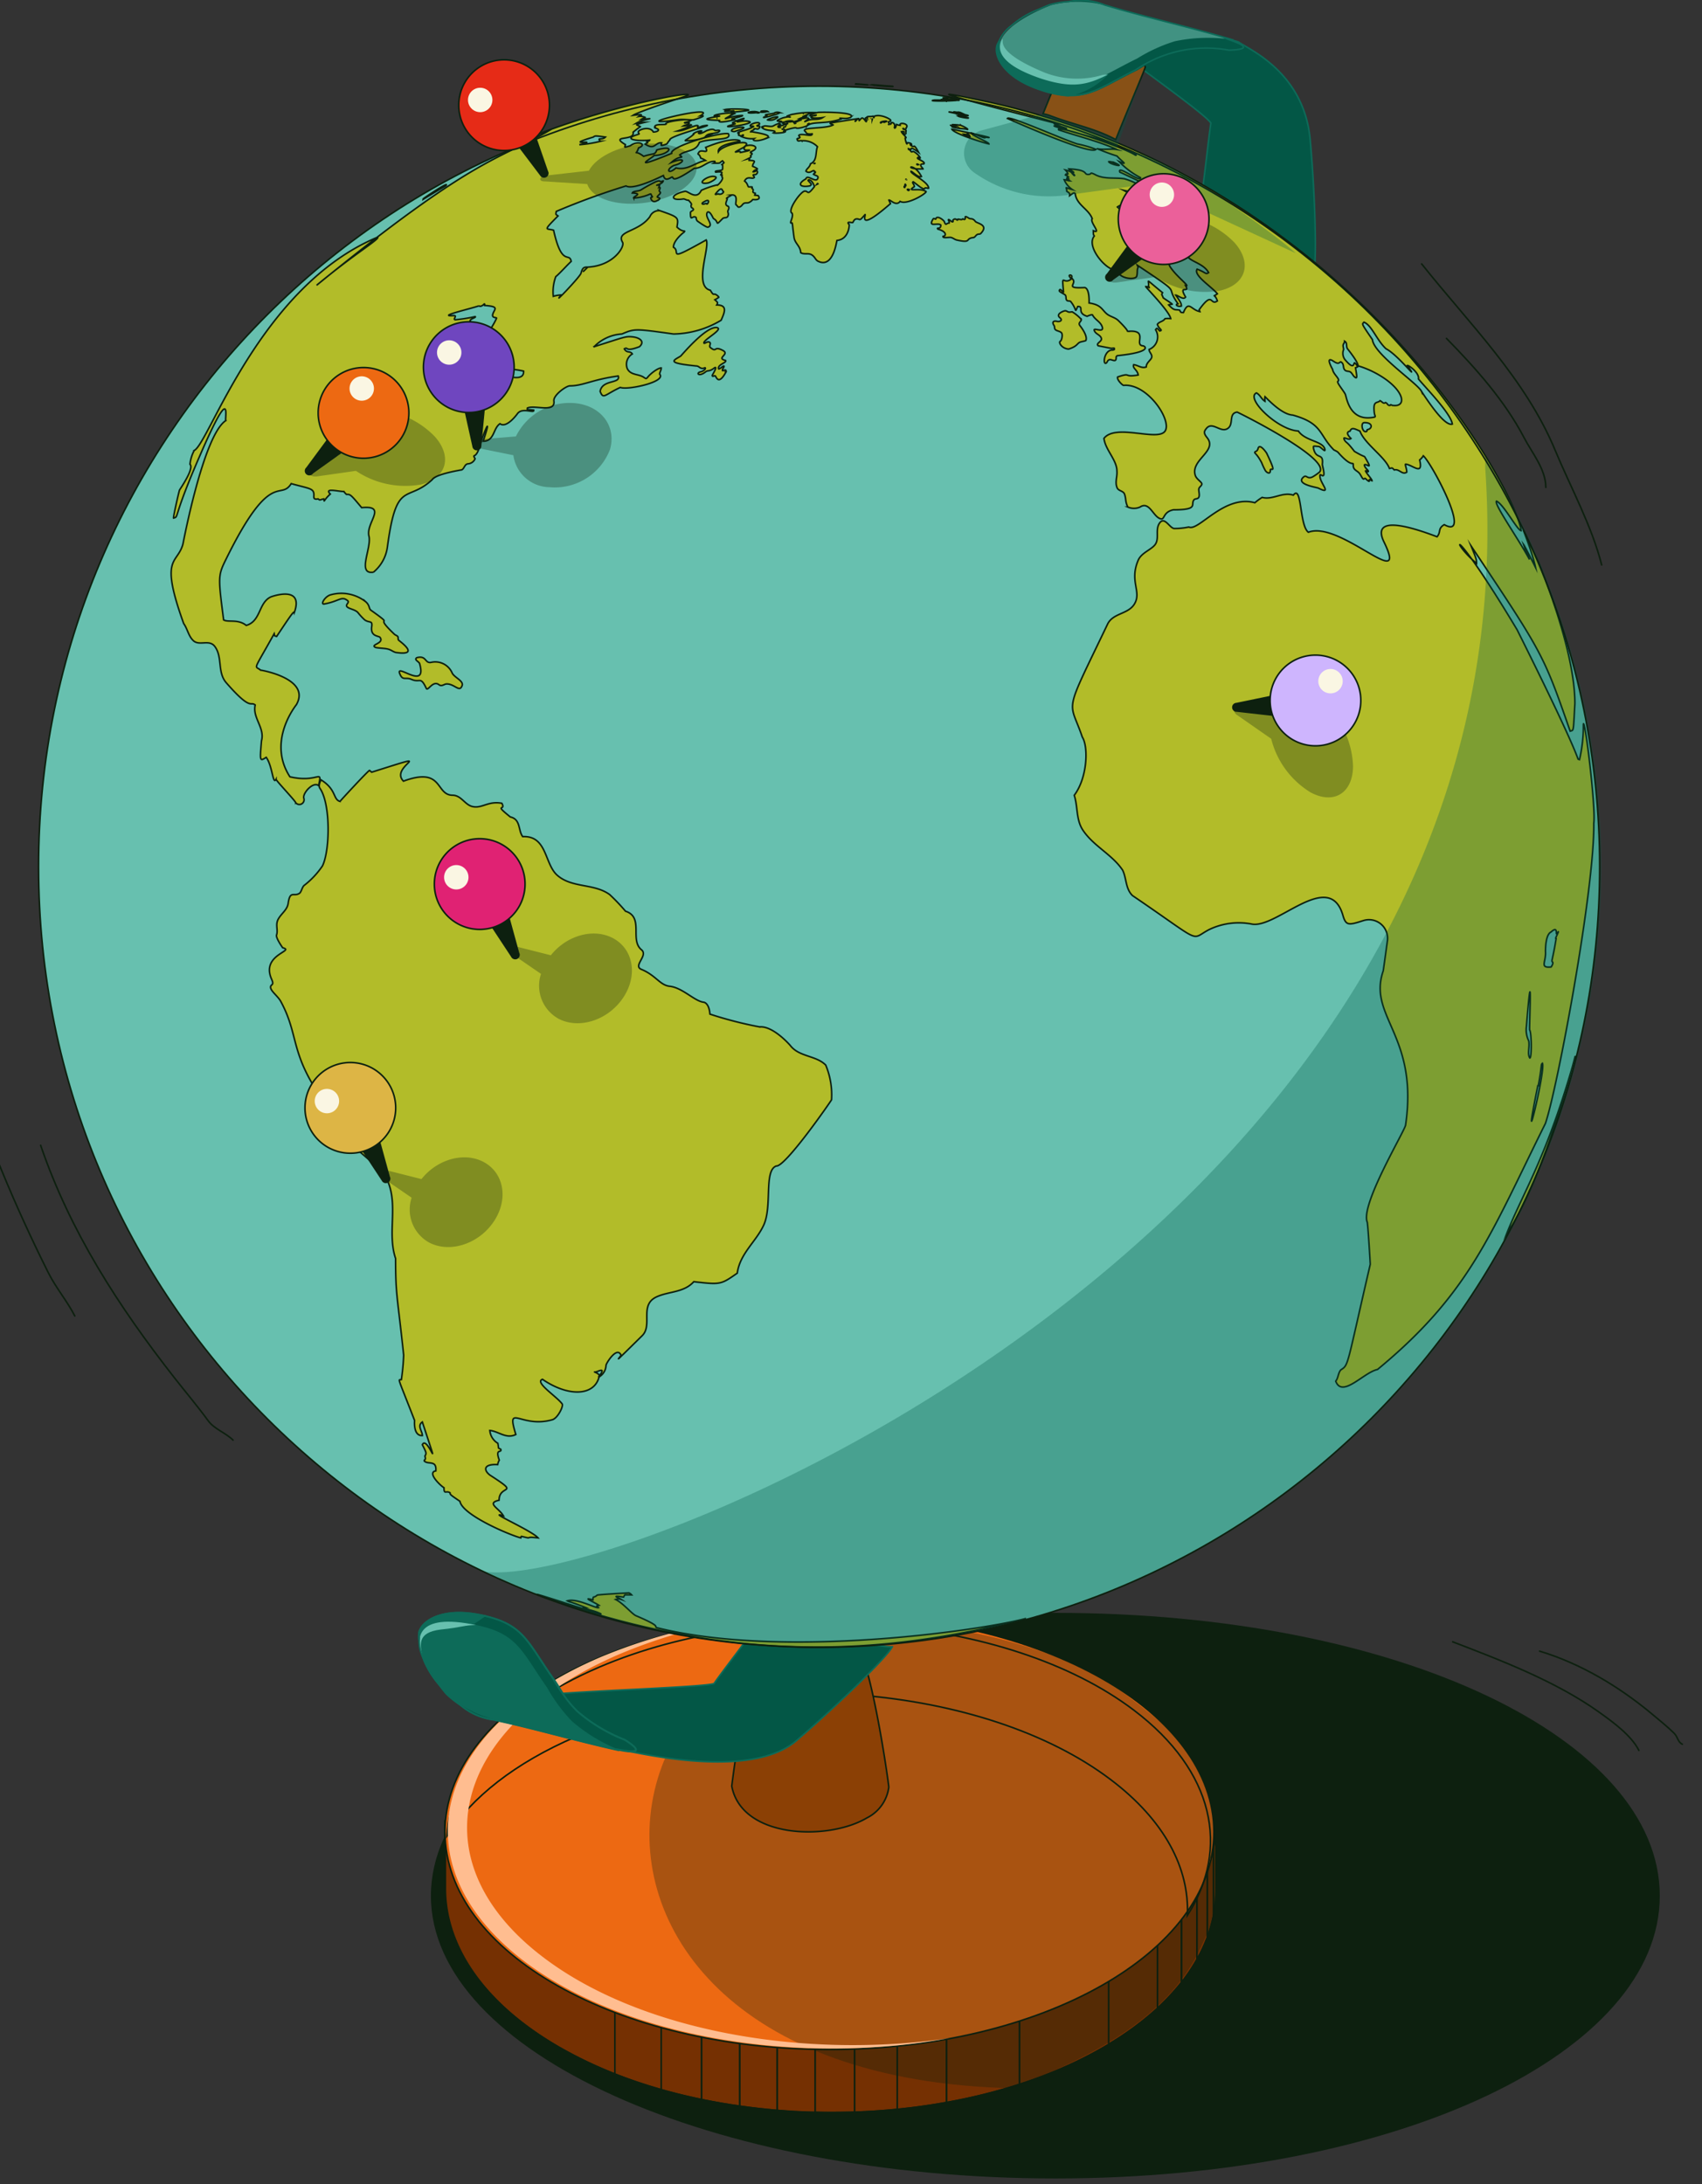 <svg width="173" height="222" viewBox="0 0 173 222" fill="none" xmlns="http://www.w3.org/2000/svg" class="Q57A-illustration" role="presentation" style="width: inherit; height: inherit; line-height: inherit; color: inherit;"><rect x="0" y="0" width="173" height="222" fill="#333333" stroke="none"/> <g clip-path="url(#globe-a)"> <path d="M168.71 192.7c0 15.87-26.37 28.73-61.43 28.73S43.8 208.57 43.8 192.7c0-15.87 28.42-28.76 63.48-28.76 35.06 0 61.43 12.89 61.43 28.76Z" fill="#0D200F"></path> <path d="M123.6 185.28v6.87c0 5.77-3.81 11.53-11.39 15.94-15.25 8.86-40.06 8.86-55.41 0-7.73-4.46-11.59-10.32-11.58-16.17v-6.86c0 5.84 3.85 11.7 11.58 16.16 15.35 8.87 40.15 8.87 55.41 0 7.58-4.4 11.38-10.17 11.39-15.94Z" fill="#753002"></path> <path d="M123.6 185.28v7.21-7.21Z" fill="#753002" stroke="#0D200F" stroke-width=".16" stroke-linecap="round" stroke-linejoin="round"></path> <path d="M123.6 185.62v6.87a14.308 14.308 0 0 1-.26 2.25v-6.87c.146-.742.233-1.495.26-2.25" fill="#753002"></path> <path d="M123.6 185.62v6.87a14.308 14.308 0 0 1-.26 2.25v-6.87c.146-.742.233-1.495.26-2.25" stroke="#0D200F" stroke-width=".16" stroke-linecap="round" stroke-linejoin="round"></path> <path d="M123.34 187.87v6.87c-.153.751-.364 1.49-.63 2.21v-6.87c.266-.72.477-1.459.63-2.21" fill="#753002"></path> <path d="M123.34 187.87v6.87c-.153.751-.364 1.49-.63 2.21v-6.87c.266-.72.477-1.459.63-2.21" stroke="#0D200F" stroke-width=".16" stroke-linecap="round" stroke-linejoin="round"></path> <path d="M122.709 190.08v6.87c-.288.767-.639 1.51-1.05 2.22v-6.86c.405-.717.756-1.462 1.05-2.23" fill="#753002"></path> <path d="M122.709 190.08v6.87c-.288.767-.639 1.51-1.05 2.22v-6.86c.405-.717.756-1.462 1.05-2.23" stroke="#0D200F" stroke-width=".16" stroke-linecap="round" stroke-linejoin="round"></path> <path d="M121.66 192.31v6.86a18.96 18.96 0 0 1-1.57 2.35v-6.87a18.559 18.559 0 0 0 1.58-2.34" fill="#753002"></path> <path d="M121.66 192.31v6.86a18.96 18.96 0 0 1-1.57 2.35v-6.87a18.559 18.559 0 0 0 1.58-2.34" stroke="#0D200F" stroke-width=".16" stroke-linecap="round" stroke-linejoin="round"></path> <path d="M120.08 194.65v6.87a23.618 23.618 0 0 1-2.44 2.61v-6.87a21.824 21.824 0 0 0 2.43-2.61" fill="#753002"></path> <path d="M120.08 194.65v6.87a23.618 23.618 0 0 1-2.44 2.61v-6.87a21.824 21.824 0 0 0 2.43-2.61" stroke="#0D200F" stroke-width=".16" stroke-linecap="round" stroke-linejoin="round"></path> <path d="M117.649 197.26v6.87a30.38 30.38 0 0 1-5 3.68v-6.87a30.38 30.38 0 0 0 5-3.68Z" fill="#753002" stroke="#0D200F" stroke-width=".16" stroke-linecap="round" stroke-linejoin="round"></path> <path d="M112.689 200.94v6.87l-.48.28a44.25 44.25 0 0 1-8.59 3.78V205a44.25 44.25 0 0 0 8.59-3.78l.48-.28Z" fill="#753002" stroke="#0D200F" stroke-width=".16" stroke-linecap="round" stroke-linejoin="round"></path> <path d="M103.619 205v6.87a56.665 56.665 0 0 1-7.42 1.84v-6.87a56.665 56.665 0 0 0 7.42-1.84Z" fill="#753002" stroke="#0D200F" stroke-width=".16" stroke-linecap="round" stroke-linejoin="round"></path> <path d="M96.2 206.84v6.87c-1.64.3-3.31.53-5 .7v-6.87c1.69-.17 3.36-.4 5-.7Z" fill="#753002" stroke="#0D200F" stroke-width=".16" stroke-linecap="round" stroke-linejoin="round"></path> <path d="M91.2 207.54v6.87c-1.44.14-2.89.24-4.35.29v-6.87c1.46 0 2.91-.15 4.34-.29" fill="#753002"></path> <path d="M91.2 207.54v6.87c-1.44.14-2.89.24-4.35.29v-6.87c1.46 0 2.91-.15 4.34-.29" stroke="#0D200F" stroke-width=".16" stroke-linecap="round" stroke-linejoin="round"></path> <path d="M86.86 207.83v6.87c-1.33 0-2.67.05-4 0v-6.87h4ZM82.85 207.85v6.87c-1.29 0-2.58-.1-3.86-.21v-6.87c1.28.11 2.57.18 3.86.21Z" fill="#753002" stroke="#0D200F" stroke-width=".16" stroke-linecap="round" stroke-linejoin="round"></path> <path d="M78.99 207.64v6.87c-1.28-.1-2.55-.25-3.81-.43v-6.86c1.26.18 2.53.32 3.81.42" fill="#753002"></path> <path d="M78.99 207.64v6.87c-1.28-.1-2.55-.25-3.81-.43v-6.86c1.26.18 2.53.32 3.81.42" stroke="#0D200F" stroke-width=".16" stroke-linecap="round" stroke-linejoin="round"></path> <path d="M75.18 207.22v6.86c-1.31-.18-2.6-.41-3.88-.67v-6.87c1.28.27 2.57.49 3.88.68" fill="#753002"></path> <path d="M75.18 207.22v6.86c-1.31-.18-2.6-.41-3.88-.67v-6.87c1.28.27 2.57.49 3.88.68" stroke="#0D200F" stroke-width=".16" stroke-linecap="round" stroke-linejoin="round"></path> <path d="M71.3 206.54v6.87c-1.39-.29-2.75-.62-4.09-1v-6.87c1.34.38 2.7.71 4.09 1ZM67.21 205.54v6.87c-1.63-.47-3.22-1-4.76-1.61v-6.87c1.54.61 3.13 1.14 4.76 1.61Z" fill="#753002" stroke="#0D200F" stroke-width=".16" stroke-linecap="round" stroke-linejoin="round"></path> <path d="M62.5 203.94v6.87a43.422 43.422 0 0 1-5.65-2.71c-7.73-4.46-11.59-10.32-11.58-16.17v-6.86c0 5.84 3.85 11.7 11.58 16.16a42.182 42.182 0 0 0 5.65 2.71Z" fill="#753002" stroke="#0D200F" stroke-width=".16" stroke-linecap="round" stroke-linejoin="round"></path> <path d="M123.6 185.28v6.87c0 5.77-3.81 11.53-11.39 15.94-15.25 8.86-40.06 8.86-55.41 0-7.73-4.46-11.59-10.32-11.58-16.17v-6.86c0 5.84 3.85 11.7 11.58 16.16 15.35 8.87 40.15 8.87 55.41 0 7.58-4.4 11.38-10.17 11.39-15.94Z" stroke="#0D200F" stroke-width=".16" stroke-linecap="round" stroke-linejoin="round"></path> <path d="M84.31 208.32c21.584 0 39.08-9.899 39.08-22.11s-17.496-22.11-39.08-22.11c-21.583 0-39.08 9.899-39.08 22.11s17.497 22.11 39.08 22.11Z" fill="#ED6912" stroke="#0D200F" stroke-width=".16" stroke-miterlimit="10"></path> <path d="M58.56 176.52c17.14-7.34 41.47-5.38 54.35 4.38 5.46 4.13 8 9 7.78 13.8 4.34-6.79 2.76-14.66-5.44-20.87-12.88-9.75-37.22-11.71-54.35-4.37-9.87 4.23-15.19 10.62-15.46 17.15 2.48-3.89 6.89-7.42 13.12-10.09Z" stroke="#0D200F" stroke-width=".16" stroke-miterlimit="10"></path> <path d="M85.89 165.67c-2.403.676-4.95.634-7.33-.12-2.14-.73-4.18 16-4.18 16 1 5.34 9.79 5.58 13.74 3.23a4.06 4.06 0 0 0 2.22-3.12c.04-.04-2.23-16.64-4.45-15.99Z" fill="#C24F02" stroke="#0D200F" stroke-width=".16" stroke-miterlimit="10"></path> <path opacity=".3" d="M102.95 212.26c7.36-3 15.71-6.84 19.13-14.38 1.43-3.13 1.33-2.1 1.43-5.11.06-1.82 1.71-11.28-5.3-17.5-.79-.7-5.31-4.56-8.66-6-49.23-20.47-63.64 41.73-6.6 42.99Z" fill="#0D200F"></path> <path d="M55.34 199.04c-13-9.75-9.51-23.61 7.74-30.95a54.8 54.8 0 0 1 11.57-3.39c-4.65.664-9.2 1.91-13.54 3.71-17.25 7.34-20.72 21.2-7.74 31 10.26 7.72 27.75 10.56 43.15 7.76-14.9 2.18-31.35-.73-41.18-8.13Z" fill="#FFBD90"></path> <path d="M125.9 4.28c1.09.76 6.63 3.08 7.27 9.89.52 5.68.7 12.72.34 13.64-1.75-1.76-11.43-7.56-11.43-7.56.21-1 .82-6.7 1-7.73-.58-1.13-13.86-10.21-14.44-11.34a11.57 11.57 0 0 1 4-.1c1.73.14 12.48 2.86 13.26 3.2ZM61.06 177.38c1.31.21 14.69 4 19.88-.44 4.33-3.71 9.36-8.65 9.75-9.55-2.48 0-13.48-2.54-13.48-2.54-.56.9-4.06 5.39-4.63 6.28-1.2.41-16.35.83-17.55 1.25a10.5 10.5 0 0 0 6 5h.03Z" fill="#035746" stroke="#0D6B59" stroke-width=".16" stroke-miterlimit="10"></path> <path d="M83.26 167.44c43.818 0 79.34-35.522 79.34-79.34 0-43.818-35.522-79.34-79.34-79.34-43.818 0-79.34 35.522-79.34 79.34 0 43.818 35.522 79.34 79.34 79.34Z" fill="#67C0AF"></path> <path d="M59.67 163.73c-.09 0-.3-.13 0 0Zm44.54.8c-4.63 1.21-24.61 4.13-37.48.91-.27-.14.57-.08-2.09-1.21-.41-.18-1.29-1.27-2.07-1.65a.9.9 0 0 1 .58 0c-.2-.14-1.2-.48.23-.24.14-.25.11-.22.15-.23h.67a.764.764 0 0 0-.27-.2c-.06 0-3.18.17-3.23.23-.39.35-.41 0-.43.48-1.24-.34.19.26.62.56-.31.08-.28 0-.06.23-.27.09-2.22-1-3.16-.69.47.24-.25-.14 1.85.68-.77 0 .43.2 1.12.45 2.81 1.11-8.85-2.82-5.41-1.52 17.43 6.17 32.45 6.52 48.98 2.2ZM83.93 108.26c-1-1-2.7-.81-3.61-2 0 0-1.72-2-3.11-1.88a40.313 40.313 0 0 1-5.05-1.3c-.08-1.07-.54-1.2-.64-1.21-.92-.1-2.15-1.48-3.45-1.62-1-.11-1.4-1.11-2.88-1.72-.89-.37.75-1.41 0-2-1.2-1 .29-3.3-1.61-3.91a19.754 19.754 0 0 0-1.61-1.69c-1.61-1.17-3.86-.63-5.37-2-1.27-1.19-1-4-3.47-3.89-.48-.63-.18-1.76-1.26-2-1.75-1.42-.4-.55-.86-1.39-1.42-.26-2 .56-3 .33-.77-.19-1.12-1.13-2-1.15-1.79 0-.91-2.94-5-1.43-1.54-1.55 4-3.19-3.23-.91l-.22-.18c-.12 0-3 3.12-3 3.15-.73-.2-.34-1.21-1.93-2.19-.16.31-.27.67-.09.89 1.08 1.62 1 6.29.24 7.85a8.508 8.508 0 0 1-1.88 2c-.2.21-.23.52-.41.75-.59.48-1-.36-1.2 1.07-.1.66-.67 1-1 1.58-.33.58 0 1.1-.18 1.63-.09.3.62 1.3.63 1.3 1.31.32-2.26.68-1.13 3.2.19.44.11.49-.06.64-.27.42.67 1 1 1.63 1.66 3.08 1.07 4.8 3.27 8.47 2.28 4.68 2.28 4.68 2.84 5.16 4.31 3.68 4.31 3.68 4.66 4.42 1.23 2.58 0 5.43.89 8.06 0 3.85.19 3.83.82 9.82a23.267 23.267 0 0 1-.23 2.49c-.34.09-.48-.54 1.34 4.15 0 .13-.14 1.58.79 1.54 0-.46-.56-1 0-1.38 2.06 6.29.5 1.2 0 2.31.43.85.43.85.26 1.16.15.45-.1.3-.06.5.4.39 1.27-.14 1.17 1-.93.15.45 1.49.83 1.71 0 .75.22.24.62.52 0 .18 0 .18 1 .86.25 1.41 5.14 3.46 6.19 3.72.07-.23-.1-.17.75 0 .24-.08.24-.08 1 0-.59-.72-5.37-2.81-3.52-2.24-.45-.8-1.78-1.28-.44-1.59 0-1.67 2.28-.48-.94-2.56-.64-.49-.67-1.14.8-1.06.023-.159.078-.312.16-.45-.46-1.27.28-.68.15-1.11-.34-.18-.17 0-.3-.61a1.665 1.665 0 0 1-.81-1.3c.89.08 1.66.9 2.64.41-1-3.29.51-.58 3.71-1.5.55-.15 1.16-1.39 1-1.61-.55-.76-2.85-2.2-2-2.5 2.63 1.81 5.27 1.7 5.75-.24a1.422 1.422 0 0 0 .71-1.2c.1-.33 1.14-1.94 1.53-1-.26.38-1 1.1 2.15-2 1.09-1.09-.33-3.11 1.46-3.94 1.24-.57 2.77-.42 3.78-1.54 2.73.31 2.73.31 4.42-.87.27-2 1.91-3.19 2.69-4.89.88-1.92 0-5.53 1.27-6 .92.12 5.61-6.66 5.62-6.73a7.854 7.854 0 0 0-.59-3.53Zm-23 31.62c0-.31-.67-.45-.45-.42.22.03 1.2-.62.42.42h.03Z" fill="#B2BC29" stroke="#0D200F" stroke-width=".16" stroke-miterlimit="10"></path> <path d="M77.06 19.88c-.58-.09-.28.05-.29-.24-.5-.11 0-.3-.34-.49 0-.15.17-.16-.3-.15-.16 0-.07-.31-.45-.6.32-.61.81-.1 1-.38-.08-.18-.27-.28.09-.27.11 0 .33-.23.17-.39-.13 0-.24.13-.38.1.2-.36.89-.13-.06-.56 0-.42.58-.57-.36-.6 0-.12.16-.23-.14-.15.28-.14.29-.14.34-.21-.14-.2.11-.17.1-.31-.01-.14-.22 0-.13-.2 1.11-.45.14-.86-.58-.57.88-.76-2.24-.22-2.71.57-.11-.77 2-1 2.17-1.07.17-.07-.68-.52-3.46.62.32.74-.28.2-.64.43-.32.42 0 .1.13.66a2 2 0 0 1 .49.24c-1 .19-1.84 1.05-3 .76-.81.72-1.05.16-.2-.26 1-.2 1.36-.95-.28-.29.91-.84 1.34-.32.86-.77.6-.52 1.67-.29 2-1.28 1.17-.47 3.37-.12 2.94-.88-.84-.19-6 1.32-5.76 2-4.53 1.85-1.92.44-1.78.21 1.43 0 2.37-1.17.27-.56-.2.55-.28.3-1.34.65-1-.78-.82.08-.51-.86.94-.35-.08-.8-.85-.21-.68.19-.57.21-.49-.12-1.67-1 1-.32.78-1.26.234-.199.478-.386.73-.56-.27-.22-.83-.13.47-.45-.296 0-.591.034-.88.1.75-.47 2.39-.54.51-.4.14-.088.297-.143.46-.16a1.07 1.07 0 0 0-.71-.13c.11-.08.78-.29-.58-.12.56-.38 5.52-2 5.49-2 1.12-.54-6.56.71-14.53 3.68-.72.26-.81.3.41-.07-5 2.93-7.32 2.44-23.54 15.67 4-3.32 6.35-4.63 6.22-4.9-12 5-17.16 21-18.66 21.69a3.79 3.79 0 0 0-.43 1.4c.46.42-1 2.5-1.06 2.62-.06.12-.66 2.78-.61 2.85.6-.18-.17.19 2.7-6.4 3.34-7.69 2.48-3.64 2.61-3.51-2.29 1.5-4.34 12.52-4.36 12.57-.58 2.09-2.41 1.15.08 8.06.38.53.47 1.22.94 1.7.62.65 1.66-.16 2.24.65.79 1.09.22 2.61 1.15 3.67 2.56 2.94 2.44 1.84 2.94 2.26-.3 1.3 1 2.32.64 3.63-.18 2.11-.18 2.11.48 1.69.65.9.66 2.85 1 2.23 0 .14 2 2.23 2 2.39a.48.48 0 0 0 .82-.47c-.14-.49.94-1.72 1.5-1.28.4-1.8 0-.22-2.91-.89-2.17-3.35.17-6.7.66-7.34 1.49-2.64-3.58-3.51-3.64-3.5-.61-.52-.83.28 1.38-3.71.06.27 0 .21.25.28 1.14-1.7 1.76-2.67 1.8-2.44 1-2.83-2.34-1.6-2.38-1.58-1.28.58-1 2.47-2.51 2.9-.84-.68-1.85-.28-2.3-.56-.58-4.5-.58-4.5.31-6.3 4.53-9.15 5.43-5.74 6.56-7.55 2 .56 2.36.45 2.3 1.3 0 .15 0 .34.43.25.23.16.07.12.58 0 .09.41-.09.19.66-.49-.65-.67.82-.25 1.38-.26a1.8 1.8 0 0 0 .26.29c.42 0 .42 0 1.55 1.35 2.68-.26.4 1.54.74 2.89.3 1.2-1.26 3.94.46 3.67a4 4 0 0 0 1.42-2.59c.93-6.9 1.95-4.42 4.55-6.81.33-.58 3-1 3-1 .29-.14.28-.61.69-.62a.84.84 0 0 0 .67-.51c-.3-.54 0 0 .34-.88.76-2.52 1.35-3.46.48-.9 1.16 0 1-1.32 1.71-1.78.55.41 1.38-.49 1.76-1 .49-.72 1.75 0 1.67-.38-.77-.09-.66 0-.64-.22.76-.33 2.86.53 2.69-.71-.08-.58 1.24-1.54 1.63-1.54 1.33 0 2.26-.64 4.91-1 .28.81-1.62.32-1.84 1.56.33.85.44.35 2.05-.4.74.3 4.72-.57 4-1.35 0-.21.17-.4.16-.63-.33 0-1.12.58-1.42 1-.16.11-.09.1-.29 0-.52-.42-1.38-.21-1.74-.93a1.22 1.22 0 0 1 .51-1.49c-.2-.35-.56-.05-.81-.52.43-.26 0 .37 1.54-.22.59-.54 0-.93-.71-1-.71-.07-.74 0-3.9 1a4.29 4.29 0 0 1 2.82-1.29c1.31-.55 1.31-.55 5.25 0a9.67 9.67 0 0 0 4.84-1.4c.35-.8.69-1.55-.45-1.55.13-.24.13-.24-.19-.53.14-.071.275-.155.4-.25 0-.09-.33-.35-.45-.32-.12.03-.17 0-.41-.4-1.72-.4 0-4.43-.42-5.11-4.2 2.36-2.5 1.19-3.33.74 0-.68 1-1.49 1.07-1.52.22-.27-.08.09-.71-.53.17-1 .17-1-1.75-1.67a1 1 0 0 0-1 .61c-1.16 1.61-3.47 1.42-2.78 2.61.25.41-.88 2.38-3.53 2.52-.49.46-.7.69 0 0-.35 0-.53 0-.69.61-.11.41-3.11 3.49-2 2.22a3.28 3.28 0 0 0-.82.14 4.47 4.47 0 0 1 .25-2c.38-.3 1.18-1.2 1.57-1.55-.19-1-.95.63-1.79-3.17-.72-.22-1.16.17.45-1.45-.27-.21-.23-.1-.18-.46a73.44 73.44 0 0 1 7.09-2.59c.79.47 3.65-1 3.8-1.06.13.47.39.44.8.19.41-.25-.4.94 2.34-.92.84 0 1.3-.75 2.08-.71.05.14.07.09-.11.19.87 0 .47 0 .9-.24.18.23.23.13-.07.38.07.06.07 0 .08.09.01.09 0 .23 0 .34 0 .28-.91.12-.7.34 1.25-.15.17.36.64.3v.2c.21.15-.28.68-.41.78a8.28 8.28 0 0 0-1.7.57c-.5 1.07-1.38 0-1.67.1-1.46.31-1.55 1-.14.77.15 0 .32.15.51.13.54.57.18.38.28.67 0 .11.2.13.22.26.02.13-.25.16-.3.31 0 1 .18.3.52.48.13.06 0 .22.2.41 0 0 .91.66 1.06.61.68-.22-.39-1-.06-1.51.27-.21.57.6.63.64.62.34.09.84.92 0 .15-.16.45 0 .55-.28.1-.28-.08-.37 0-.55.19-.34 0-.43 0-.43-.43-.14-.09-.57-.08-.76 0 0-.15 0 0-.11s.5-.26.44-.27c.77-.07.31.92.46 1 .15.08.15.31.38.21s.25-.27.42-.36c.17-.09.37 0 .54-.1.36-.2.28-.26.37-.29.47.06.81-.05.53-.4Zm-26.9 14.91c.21.13.24.74.7.29 1-1 .73 1.66.06 1.48-.22-.06-.31-.41-.31-.48 0-.84-.25 0-.45.22a9.326 9.326 0 0 0-1.27 1.15c-.35.23-.81.35-.43-.25.38-.6.2-.83-.32-.55-.52.28-.54 0 .08-.31s1.31-.9 1-1.39c-.21-.3-.21-.7.1-.58s.59-.17.59-.1c.48-.11 1.22.71.33.44-.17.02-.08.08-.08.08Zm-1.53-3.69c.11 0 .2.07.31 0 .26-.11.26-.26.32-.19v.14c1.6.11.95.38.82.92-.09.36.37.29.39.36.02.07-1 2-1.07 1.32 0-.47-.16-.17-1.1-.31-.52-.08-.17-.32-.52-.72 0-.22.66-.34.52-.44-.659.15-1.327.258-2 .32-.35 0 .26-.45-.2-.42-1.86.12 2.07-.78 2.53-.98Zm-2.79 5.4c-.46 1.15-1.82 1.72-2 1.44-.18-.28.92-1.92 2.65-3.07.59-.4 0-.1-.16-.13s.93-.63 1-.66c.07-.03 1.52-.19 1.55.18 0 .16-1 .79-1.14.78-.12-.32-1.66.9-1.9 1.46Zm4.49 2.16c-3.14 1.46-4.17.12-3.43-.11.48-.05 4.33-1.09 3.43.11Zm.14-.6c0-.28-.08-.29.56-.49.12-.16.09-.15.19-.14-.24.32 0-.14 2 .29.07 1.22-1.9.37-2.72.34h-.03Zm10.57-23.7c-.705.178-1.424.295-2.15.35 2.37-.63-1.92.23 1.43-.78.16-.14.17-.14 1.22 0-.32.35-.93.01-.5.43Zm10.87 6.35c-.13.11 0-.1-.25 0s-.38 0-.21-.13c.78-.49.56.05.46.13Zm1.12-1c-.1 0-.39.12-.3 0 .72-.92.65-.3.78-.26.13.04-.16.39-.48.27v-.01Zm2.23-4.22c.11-.34-1.46.42.45-.57-.4.57.85.21.35.4-.01.01-.69.17-.8.18v-.01ZM83.14 18.69l-.12.06c.08-.11.09-.12.12-.06Zm9.28.57s0 .17-.13.08c-.13-.09-.06-.14.13-.08Zm-.43-.3c0 .23-.2 0 0-.06-.01.04 0 .04 0 .04v.02Zm.08-.15c0 .1 0 .1-.09.08-.01-.28.08-.13.09-.08Zm.05-.56c-.07-.01-.02-.08 0 0Zm-9.33-1.63c-.06 0-.09 0 0 0s.05-.06 0 0Zm10.57.11c-.16.11-.28-.17 0 0Zm-.94-1.51a.09.09 0 0 1-.08-.072.09.09 0 0 1 0-.038s.27.11.08.11Zm-.57-2.07c-.07-.05-.1-.13 0-.08s.05.07 0 .08Zm-1.47-.52c0 .07-.15 0 0 0Zm-4-.43s.04-.02 0 0Zm3.59.2c-.07 0-.06.08-.18 0s-.28.2-.29.06c-.01-.14 1-.22.47-.06Zm-1.76-.26c-.06 0 0-.1 0 0Zm.45 0s.03-.09 0-.02v.02Zm-.16-.06v-.06a.122.122 0 0 1 0 .04v.02Zm3 .66a1.458 1.458 0 0 1-.38-.09c-.13.62-.24.25-.21.3.12-.32-.12-.55-.32-.48 0 .23-.18.2-.29-.08.11-.06.3-.06.22-.19-.08-.13-1-.62-1.65-.39-.08.25 0 .14-.15 0-.17.06-.49 0-.59.08.13.28-.16-.1-.18.21.05 0 .07.1.13.12 0 .5-.28-.48-.57-.15-.29.33-.12.18-.22 0-.49.16-.44.5-.14 0 0 0-2.56.39-2.73.44-.17.05.22.14.26.19-.77.43-3.54.19-2.78.7.06.33.71.19.66.2 0 .36-.91-.05-1.31.11-.19.14.21.2 0 .31-.21.11-.28.13-.22.09 0 .4.36.11.46.2a2 2 0 0 1 1.6.6c-.22.55 0 1.44-.71 1.74-.09.39-.41.49-.46.75.41.35.73-.22.87 0 0 .09 0 .07.08.08 0 .17 0 0-.18.23.18.15.46.13.46.33-.13.71-1.1-.4-1.23.14-1 .56-.52.9.41.71.24-.17.13-.17-.19-.54 0-.16.44-.08.64.62-.76 1-.58.41-1 .46-.42.05-1.8 2-1.27 2.24.17.36-.28 1-.1 1 .18 0 .07-.24.3 1.46.09.63.64.86.68 1.55.34.23.78 0 1.13.23.35.23.35.51.65.65 1.54.74 1.86-2.05 1.9-2.12 1.24-.12 1.26-1.59 1.25-1.6-.37-.4.26-.18.35-.22.09-.04.13-.54.69-.31.13 0 .13 0 .57-.5.11 0-.82 1.85 2.58-1.11l-.16-.36c.12-.09.73.68 1.14.13.68.41 2.69-.8 2.64-1-.62-.44-2.13.11-1.19-.5 0-.24-.28-.4-.12-.49.28.14 1.18 1.07 1.24.55 0 .07.24.12.33.1 0-.64-1.88-1.48-1.79-1.72.12 0 .75.7 1.06.53-.85-1.63-2-.68.16-.77 0-.08-.58-.52.08-.51.26-.26-.95-.53-.57-.66.54.34-.11-.48-.52-.61-.08 0-.15.19-.32-.17.27.09-.19-.52.88.26-.31-.58-.39-.6-.44-.62-.2.14-.63-.3-.27-.16 0-.16-.3-.19-.45-.19 0 .42-.23-.41-.2-.48.29 0-.29-.39-.38-.64.12 0 .24-.12.24.11 0 .23.34.15.17-.1.07-.07.06 0 .06-.12-.36-.33 0 .05 0-.28.4-.41-.73-.63-.6-.28v.02Zm-11.9.38c-.21.08 0-.06.09 0s-.08-.02-.08-.02l-.01.02Zm-.32-.17c-.35 0-.09-.09 0 0Zm.53-.05c-.075.01-.149.026-.22.05.26-.09.17-.01.23-.07l-.01.02Zm1.01-.37c-.19.06.07 0 .06 0h-.06Zm1.29.1c.07-.11.28-.09.01-.03l-.01.03Zm-.89-.44s.07-.07.13 0h-.13Zm-.16.16c-.72.22-.22 0-.27 0 1.02-.31.56-.11.28-.03l-.01.03Zm.55-.79h.1-.1Zm1.24.2h-.19c.27-.06.42-.08.2-.03l-.01.03Zm-.59-.26c.1-.05.15-.05.01-.03l-.01.03Zm4.17.45c.76-.53-2.39-.57-3.26-.53-.06 0-1.38.36-.54.37-.62.23.39.26 1 .16-.47.31-1 .07-1.54.3-.54.23-.2.06.13-.17-.06-.22-.73.06-1 0 .42-.2 1.26-.33.4-.23a7.362 7.362 0 0 1 1-.41 8.92 8.92 0 0 0-2 .17c-.17 0-.67.21-.62.19.42.26.56-.08-.42.18-1.37.54.21.21-.22.44 2.46 0 .57-.38.22.12.29.07.1.12.54 0-1.74.61-.79.16-.79.09-.21-.13-.52.06-.73.17-.21.11-.56 0-.86 0-.66.18 0 .08-.24.21.4.37 1.71.17 1.11.5.14.06 1.4 0 1.21-.19-.66.1.82-.38 1.09-.33.09.14.91-.09 1.16-.22.56-.48 1.79-.1 3.44-.68.08 0-.11 0-.12-.07.22-.02.67.1 1.05-.08l-.01.01Z" fill="#B2BC29" stroke="#0D200F" stroke-width=".16" stroke-miterlimit="10"></path> <path d="M67.5 14.73c.47-.15.21-.1.59-.51-.13-.41 5.39-1.77 3.36-1.42-.3.07-.67.35-.49 0-.15-.22-1.38.53-2.11.52a7.78 7.78 0 0 0 1.42-.6c-.07-.09.1 0-.8.08.14-.09.71-.17.57-.34-.2 0-.5.1-.45 0 2.34-.6-2.21-.2-1.9.16-.17.1-1.11-.06-1.14.27.08 0 .06.06 0 .08-.06.02.24.09.34.17.1.08 0 .26-.48.28-.34-.66-1.55-.24-1.53 0 .02.24.29.14-.24.31-1.19.39-.08.65 1.4.51 0 .08-.16.08-.28.17.19.09 0 .1-.18.24 1 .66 1-.2 1.65-.13-.08.09 0 .06 0 .12s-.15.22.27.09Zm92.62 92.66c-2.85 10.23-5.42 14-7 18.08 3.98-5.94 7.02-18.26 6.98-18.08h.02Z" fill="#B2BC29" stroke="#0D200F" stroke-width=".16" stroke-miterlimit="10"></path> <path d="M113.31 35.38h-.05.05Zm-5.23-5.67c.03-.04.01-.05-.01 0h.01Zm6.58 3.97c-.21-.07.29.16-1-1.11-.33-.31-.8-.38-1.14-.65-.52-.42-.57-.95-1.82-1.12 0-.06.07-1.45-.44-1.57-2.08.11-.84-.33-1.19-.81-.16-.17-.14-.21-.12-.31.02-.1-.17-.21-.25-.12-.08.09.16.25.16.4-.82.6-.94-.77-.76 1.27-.14 0-.2-.21-.36-.23-.18.18 0 .22.51.53.17.15.05.39.17.55.12.16.34 0 .45.19.63.81.33 1.18.68.45.69 0-.16.64.95 1 0 0 .44-.21.55-.14.24.5.86.7 1 1.27.14.57-.89 0-.83.28.1.39.58.44.72.8.14.36-.61.52-.31.79 1.5.29 1.3.27 1.49.24.19-.03.25.19-.06.19-.86 0-1 1.61-.6 1.31.12-.1.06-.21.28-.32.22-.11.7.34.71-.17 0-.11 0-.2.14-.25 3.63-.37 2.82-1 2.55-1-.89-.12.65-1.66-1.49-1.47h.01ZM102.4 12.04s8.52 3.82 9 3.14a11.264 11.264 0 0 0-1.91-.55c-1.73-.57-6.9-2.91-7.09-2.59Zm-3.25 10.48c-.28-.39-.51-.23-.65-.33-.6-.39-.3 0-.42.09s-.19-.09-.26 0-.28 0-.42 0c-.14 0 0 .08-.08.09-.08.01-.17-.19-.37-.07-.2.12 0 .17-.1.24-.1.07-.34-.24-.43-.22-.09.02.12.22.06.35-.31 0-.32.35-.5-.15-.06-.14-.75-.7-.87-.25-.09 0-.19-.12-.27 0-.56.91.5.3.79.61 0 .49-.48.2-.3.41.93.25.86.71.53.73-.08.22.55.09.76.11.21.02.41.22.64.27 1.55.34.8-.14 1.65-.25.19 0 .26-.23.42-.31.16-.08.29 0 .39-.14.78-.84-.34-.97-.57-1.18ZM70.51 12.17c.05 0 1.58-.47.67-.4 2.22-1.32-8.39 1.27-2.26.4.58-.08 1.29.06 1.64 0h-.05Z" fill="#B2BC29" stroke="#0D200F" stroke-width=".16" stroke-miterlimit="10"></path> <path d="M98.76 13.5c-.07 0-.09 0 0 0Zm-.22.25.06.13c.06.13-.56-.19-.62-.24.67.07.39.18.34 0-.05-.18.18.08.18.11h.04Zm-1.78-.61c.24.48 3.53 1.47 3.76 1.49 0-.16-1.35-.68-1.84-1.09.18-.11 1.53.68 1.47.41.09-.01 1.93.3-3.36-.81h-.03Zm-18.84.9c.81-.34-1.43-.61-1.44-.64-.01-.03 0 0-.18 0 0-.11.42-.19.35-.28-.07-.09.27 0 .36 0 .09 0 .26-.17.22-.25-.04-.08-.22 0-.28-.07-.06-.07.18-.05.23-.16.05-.11 0-.13-.07-.16-.29-.07-.83.15-.85.29-.02.14.22 0 .33.08-.33.34-2.07.59-1.47.73-.07.16-.07.16 0 .18.62.2.48-.27.22.11.41.188.861.264 1.31.22-.3.22.31.36 1.3-.05h-.03Zm-4.16 23.78c.15-.36-.23-.13-.32-.15-.05-.18.15-.27.15-.43 0-.16-.4.29-.54.26-.16-.45.85-.62.7-.86-1-.24.43-.61-.24-1-1-.55-.6.25-1.3-.31-.2-.15.13-.43-.1-.55-.23-.12-.53.22-.56.08-.07-.33 2.13-1.44 1.27-1.57-1.15-.06-3.56 2.86-3.64 2.91-.71.44-1.55.69 1.59 1 .34 0 .39.4.89.18.16.08-.19.37-.42.41-.55.1-.22.58.49 0 .22-.17.37 0 .84-.36s-.15.67-.17.72c0 .21.2 0 .3.06.1.06.31 1.03 1.09-.39h-.03Zm-.92-25.8h.1-.1Zm1.45.23c.8-.17.05-.14.11-.17s1.16-.27 1.07-.34c-1.2 0-2.64.78-1-.1h-.12c.1-.08.24-.05.34-.1-.2-.16-2.2.08-2.09.25 1.05 0 .4 0-.48.21s.8.21 1 .24c-.2.3.82.09 1.2.01h-.03Zm35.57 20.16a4.198 4.198 0 0 0-.87-.71c-.14 0-.28.06-.42 0-.14-.06-.2-.12-.32-.11-.12.01-1 .33-.51.71.31.26 0 .44-.32.36-.32-.08-.53.07-.28.43.09.13 0 .32.16.44s.41.13.58.28c.17.15.06.79-.12.89-.18.1.15.73.86.78 1-.31.81-.63 1.29-.74.48-.11.45-.11.47-.15.16-.4-.33-1.14-.6-1.48-.27-.34.23-.44.11-.7h-.03ZM96.26 10.3c-.05 0-.09 0 0 0Zm-.32-.19c-.32 0-.42 0 .05.06h-1c-1.44.2 4.75.05.95-.06Zm-23.7 3.59c-.19 0-.35.13-.51.15.26-.3.56-.22 1.11-.36.16 0 .65-.34-.08-.22-.2 0-.14-.28-.9 0-.05 0-.75.46-.86.26.09-.1.25-.09.32-.21-.17-.09-1 .26-.83.35-.48.44-1.06.65-.75.63a5.29 5.29 0 0 0 2.5-.6ZM40.5 65.05c-.06-.11 0-.25-.07-.35-.07-.1-.25-.14-.35-.24-2.33-2.22.34-.5-2.4-2.45-.19-.16-.09-.47-.49-.83a4 4 0 0 0-3.65-.7c-.56.21-1 1-.57.91 1.54-.28 1.74-.85 2.37-.33.22.19-.26.39-.07.61.19.22.78.27 1.09.57.215.276.453.533.71.77.5.35.81 0 .71.71-.13 1 .71.89.85 1.07.45.61-1 .72-.5 1 .17.09.9.09 1.28.18s.56.31.88.36c2.55.35.21-1.23.21-1.28Zm26.39-44.7c.43-.28-.08-.23-.08-.34 0-.11.45-.37.28-.5-.17-.13 0-.27 0-.4s-.12 0-.11-.12a.762.762 0 0 1 .06-.16c-.08-.1-.18 0-.27 0-.09 0 .59-.14.64-.44-.05 0-.14.06-.25.07-.11.01 0-.16-.47 0-.516.243-1.017.517-1.5.82-.28.19-.84.11-.92.34 0 0 .46 0 .53.11s-.45.29-.39.4a4.849 4.849 0 0 0 1.52-.34c.35-.17.19 0 .34.14.15.14-.14.1-.12.2.02.1.16.59.72.22h.02Z" fill="#B2BC29" stroke="#0D200F" stroke-width=".16" stroke-miterlimit="10"></path> <path d="M89.16 8.67a.25.25 0 0 1 .19 0h-.19Zm-.54-.05c1.2.2 3.18.21 1.5.11-.05 0-1.42-.13-1.5-.11Zm8.88 4.41c.26.12-.33-.09 0 0Zm.16-.29a5.184 5.184 0 0 0-.84-.07c0 .05.18.07.38.16-.54 0-.77-.23-.4 0-.29.16 1.34.27 1.39.29.41.15.01-.18-.54-.38h.01Zm-21.39-.34c-.61-.31-2 .23-.92-.15.91-.55-.71.12-.89.23 0 .17.75 0-.23.26-1.18.35 2-.05 2.03-.34h.01Zm-29.3 57.31c.18-.51-.73-.8-1-1.28a1.87 1.87 0 0 0-2.16-1.1c-.65.11-.45-.74-1.44-.48-.33.22.23.4.28.6.82 2.86-2.55-.18-2 1.07.29.7.58.28 1.16.53.93.41.91-.38 1.53.94.17.27.67-.87 1.28-.39.29.22.53-.08.78-.08.8-.01 1.31.89 1.56.19h.01Zm28.85-58.45c1.14-.14-1.58-.26-2.13-.12.27.09-.06.08.29.06-.21.08-.83.19.6.07.07-.01-1.17.29 1.23-.01h.01Zm20.33-1.34c-1.49 0 3.38.63.3 0h-.3Zm-16.88 1.53a.73.73 0 0 0-.5 0c-.09.16-1.48.17-.75.31h-.05c0 .11-.25.08-.35.17-.1.09 1.58-.34 1.64-.48h.01Zm49.52 34.68c-.06-.12-.75-1.12-.91-.55-.1.36-.27.26-.33.38s.19.12.69 1.07c.11.277.237.548.38.81.17.24.51.38.5 0-.03-.48.79.64-.34-1.71h.01ZM97.12 11.5h-.1.1Zm-.53-.11c-.55-.06 1 .19.57.18 2.02.37 1.41.12-.57-.18Zm-42.78 2.62.48-.19-.48.19Zm21-.69c2.09-.61-.63-.43-.44 0a.49.49 0 0 0 .45 0h-.01Zm-2.2 4.62c-.68-.14-2 .87-.65.66.33-.09 1.19-.58.65-.66Zm6.41-5.98c.24-.27-1.11.19-1 .23a1.13 1.13 0 0 0 1-.25v.02Zm-2-.48c.44 0-.19-.15-.35-.14-.7 0-1.05.25.36.1l-.01.04Zm9.95-2.92c1 .06 1.2.08 1.25.07.05-.01-1.23-.11-1.24-.11l-.01.04Zm-43.95 11.7s1.63-1 2.26-1.35c.67-.7-2.56 1.45-2.25 1.31l-.01.04Zm54.71-8.43c-.27-.06-.67-.08-.07 0 .4.09 0 0-.21 0 .21.11 1.9.35.29-.04l-.01.04Zm-.2-.38c-1.55-.24.51.15.45.15s-.32-.17-.48-.19l.03.04Zm-19.5-.14a1.9 1.9 0 0 0-.71 0c.14 0 .12 0 0 .06s.66.06.72-.1l-.01.04Zm35.12 5.21a.87.87 0 0 0-.45-.09c-.02.24 2.03.72.46.05l-.01.04Z" fill="#B2BC29" stroke="#0D200F" stroke-width=".16" stroke-miterlimit="10"></path> <path d="M162 83.68c.22-1.51-.87-10.49-1.06-10.1a15.446 15.446 0 0 1-.39 3.63c-.5-.26 1.12 1.74-6.34-13.19-6.88-11.48-6.84-9-4.13-6.76 0-.38 0-.42-.55-1.77 7.34 11 7.34 11 10.07 18.83.37-.14.31.23.48-2.8 0-4.26-2.09-10.37-3.67-14.32-2.95-6.27-.87-2.05-.33.48 0 0-1.08-2.16-1.21-2.33.174.516.374 1.024.6 1.52-1.24-2.27-3.64-5.65-3.36-5.93.73.3 2.13 3 2.51 3-.53-4.17-17.32-35.13-53.67-43.47-13-2.81 6.24 2 6.5 2.11-1.43-.2 2.93 1-.22.22-.78-.1 4.33 1.31 4.28 1.28-.05-.03 4.63 1.8 3.9 1.69-1.19-.81-8.27-3.16-7.8-2.57 2 .67 4 1.14 5.93 2-.67-.11-1.35.05-2-.08a21.1 21.1 0 0 0 2 .74c.44.52 1.25 1 .21.56a8.229 8.229 0 0 0 2.18 1.64c0 .55-2.42-1.37-2.1-.56.25.1 2.61 1.23 2.71 1.29-1.69.08 3.46 2 .61 1.4.38.5 1.08.4 1.54.79-.69.33-4.23-1.5-4.47-1.63.655.155 1.331.199 2 .13 0-.78-1.91-1.3-1.94-1.31-1-.15-2.08.08-3-.44-.6-.29-.22 0-.69 0s.1-.45-1.9-.56c.19.18.84.56.1.21.71 1 .56.11-.5-.1.19.19.42.54.09.4-.18.21-.11 0 .22.3-.19.08-.16 0 0 .17-.16 0-.35-.07.14.23-.19 0-.37-.1-.57-.11.173.407.462.755.83 1-.89-.22-.57-.34-.57.17.31.21.31.21.29.45.47-.34.43-.32.57-.21.13 1.15 1.37 1.56 1.73 2.55-.29.33 1 1.6.11 1.22 0 .39 0 .39.1.54-.94 1.14 1.48 3.74 2.19 3.38.1.06 0 0 .12.1.25.92 1.89 1 2 .61.11-.39 0-.63.15-.93a1.146 1.146 0 0 1-.1-.2c4.93 3.29 2.65 1.83 4.15 3.93-.38.08 0 .34.34.23 0-.19 0-.32-.57-1.11.2 0 .79.54 1 .19-.8-1.33.49-.3 0-1.15.56.15-.93-.92-1.57-1.92-.34-.53.06-1.37-1.36-1.7-2.18-.69-2.49-3.06-4-4.38 1.17-.92 2.4 1.65 2.33 1.89a10.562 10.562 0 0 0 3.59 2.48c.65.06.55-.77 1.13-1 .65.34.84.06.84.31-.07 0-.13.29.1.55-.14.11-.14.11-.72.12-.8 1.17 1.32 1.08 2 2.32-.32.22-.23 0-1.17-.35-.41.62 1.48 1.78 2.06 2.5-.55.42-.28-.11 0 .73-.77.54-.4-1.12-1.85.89l.07.19c-.91-.17-1.13-1.2-1.67.1-.26 0-.27 0-.38-.24-.42-.12-.5.14-1.12-.54.35-.16.79.2-.55-.71-.18-.48-.2-.26-.07-.53-2-1.62-1.3-1.24-1.44-.68.19.32.08.09-.27.06 0 .08 2.4 2.5 2.54 3.26a2.81 2.81 0 0 0-.58 0c-.18.3-.59.29-.78.58.13.47.63.6.23.67-.31-.37-.3-.28-.41-.12a1.376 1.376 0 0 1 .139 1.155 1.373 1.373 0 0 1-.799.845c0 .29.32.48.27.78-.05.3-.56.54-.56 1-.47.18-.85-.19-1.28-.23-.14.38.39.51.46 1.05-1.6.27-.6-.3-2.09.2-.09.31.52.85.6.85 2.46-.23 5 3.65 4.2 4.68-.8 1.03-5-.82-6.19.71.15 1.19 1.32 2.19 1.32 3.33.05.55-.21 1.09 0 1.64.11.39.63.33.77.69.18.51.05.74.34 1.32a1.52 1.52 0 0 0 1.24 0c1-.66 1.35 1.12 2.18 1.21.32 0 .21-.73 1.21-.93 2.6 0 1.73-.53 2.08-1 .12-.17.39-.06.5-.27.11-.21 0-.53 0-.79s.27-.33.31-.54c.04-.21-.52-.48-.66-.88-.53-1.61 2.31-2.48 1.19-3.86-.4-.49-.27-.66-.09-.9.61-.81 1.43.42 2.15 0s.07-1.56 1-1.69c.05 0 9.48 4.67 8.39 6.08a5.268 5.268 0 0 1-.68.48c-.55.31-.64-.18-.91 0-1 .76 1.27 1.08 1.44 1.16 1.44.72.26-.42.18-1.13-.06-.49.22 0 .36-.16.14-.16-.13-1-.12-1.13.14-1.25-.63-.38-.9-1.62 0-.25-.11-.25.56-.18.24.09.66.64.6.29-.17-.86-2-.83-2.7-1.87-2.1-.1-5.42-3.34-4.26-3.87.38.19.51.64.87.85 0-.16-.05-.32 0-.47.59.59 1.82 1.82 2.82 1.87 3.09.86 2.63 2 4.19 3.55.136.057.267.127.39.21 1.53 1.75 1.57.84 1.57 1.35 0 .51.42.52.65.84.12.16.19.35.32.5.13.15.16-.07.26 0s.21.21.34.27c.13.06 0-.14.09-.16.09-.02.18.12.25.12 0-.17-.56-.73-.66-1 .09-.08.11.12.26.07.15-.05-.37-.38-.38-.68.2-.22.93.69.1-.72-.14-.25 0 0-1.11-.66-.82-1.07-.75-.78-1-1.13-.28-.55.4.08.65-.18-.33-.32-.54-.66-.09-.75.15-.43.5-.22 1 0 .48 1.3 2.58 2.64 3 3.8.31-.06.24-.11.49.15.51-.15.81.55 1.27.22 0-.37-.22-.81-.11-.81.69.06 1.81 1.24 1.42-.43.149-.115.275-.258.37-.42.82.69 5.06 8.61 2.13 7-.69.41-.3.73-.73 1.23-5.75-2.19-6.11-.92-5.39.54 2.59 5.32-4.47-2.24-7.69-1-.92-.66-.65-4.92-1.53-3.77-1.1-.37-2.09.52-3.17.23-.26.16-.508.341-.74.54-3.13-.85-5.73 2.95-6.71 2.47a7.008 7.008 0 0 1-1.51.15c-.5-.1-1-1.34-1.52-.47-.36.63 0 1.4-.33 2-.33.6-1.44.88-1.79 1.7-.93 2.18.41 3.22-.41 4.49-.65 1-2.16.88-2.7 2-4.57 9.54-3.91 7.52-2.57 11.48.64 1 .52 4.14-.82 5.92.38 1.14.17 2.44.86 3.51 1.08 1.65 3 2.5 4.06 4.1.41.84.28 1.88 1 2.58 7.36 5 5.78 4.5 7.79 3.46a6.94 6.94 0 0 1 4.3-.57c2.51.56 7.91-5.67 9.3-.88.31 1.09.61 1 2.06.54a1.89 1.89 0 0 1 2.47 2s-.41 3-.43 3.1c-1.61 4.66 3.61 6.54 2.27 15.68-.08.59-4.61 8.1-3.9 9.86.07.17.31 4.18.31 4.29-2.46 10.62-2.18 10.19-3 10.74-.28.34-.24.8-.51 1.14.66 1.76 2.85-.9 4.25-1.19 9.41-7.76 11.49-13.8 17.06-25 1.2-3.45 5.01-23.78 4.92-30.52Zm-23-40c-.11 0 0 .14-.11.18-.42.16-.64-.9-.21-.9.89-.02.82.61.35.7l-.03.02Zm2.5-2.48c-.12-.07-.17-.08-.2 0-.25.07-.28-.25-.48-.28-.21.18-.36-.13-.55-.19-.2.26-.64 0-.61.83.03.83.2.67.08.83-2.59.57-2.85-2-3-2.32-.15-.32-.88-1.18-.76-1.3.32-.22-.46-.7-.53-1.23 0 0-.85-1.47.14-.79.71.47.51-.25.87.18.14.23.05.43.21.65.16.22.46.1.64.27s.25.41.47.53c.22.12.1-.36 0-1l.22-.09a1.003 1.003 0 0 0-.31-.41c-.13 0 0 .84-1-.35a1.064 1.064 0 0 1-.12-1c0-.15-.06-.28-.05-.43.01-.15.16-.26.15-.42.33.19.11.54.31.79 2.07 2.61 0 1.16 2.34 2.2 3.41 1.61 3.9 3.81 2.18 3.53Zm3-1.4c-.34-.79-4.85-3.79-5-5.28-1.19-1.74-1.05-1.54-.86-1.77.79.3 1.29 1.82 2.24 2.7 1.27.65 3.55 3.67 2.17 1.7.1-.06 1.24.74 1.13 1.37.63.79 3.32 3.52 3.44 4.59-.55.16-1.58-.95-3.12-3.31Zm11 67.74c-.28-.41 0-1.08-.11-1.73a2.589 2.589 0 0 1-.24-1.47c.66-8.1.27.31.33.35.2.25.23 2.85.02 2.85Zm.86 2.82c.4-2.17.24-2.13.42-2.28.35.73-2.28 11.25-.47 2.28h.05Zm1.82-15c-.36 2.24-.52 2.3-.38 2.42.14.12-.13.51-.14.51-1.19.12-.5-.51-.57-1.56 0-.57.06-1.77.57-2 .86-.79.31.7.71 0 .13-.16-.24.57-.24.63h.05Z" fill="#B2BC29" stroke="#0D200F" stroke-width=".16" stroke-miterlimit="10"></path> <path opacity=".3" d="M150.97 46.46v1.18c5.27 76.33-86.84 113.78-101.56 112.14a79.353 79.353 0 0 0 93.096-18.736 79.351 79.351 0 0 0 8.464-94.584Z" fill="#035746"></path> <path d="M50.82 169.63a9.577 9.577 0 0 1 4.84 2.45c.81 1 0 1.49-1.92 1.13a9.66 9.66 0 0 1-4.85-2.45c-.8-.98.06-1.49 1.93-1.13ZM106.75 11.76c2.29.89 4.58 1.29 6.66 2.43 1-2.52 3-7.22 3-7.38-.49-1.5-2.36-2.11-3.7-2.69-1-.33-3-1-3.63-.09-.07.16-2.1 5.18-3.06 7.54.248.043.492.106.73.19Z" fill="#C24F02" stroke="#0D200F" stroke-width=".16" stroke-miterlimit="10"></path> <path d="M83.26 167.44c43.818 0 79.34-35.522 79.34-79.34 0-43.818-35.522-79.34-79.34-79.34-43.818 0-79.34 35.522-79.34 79.34 0 43.818 35.522 79.34 79.34 79.34Z" stroke="#0D200F" stroke-width=".16" stroke-miterlimit="10"></path> <path opacity=".3" d="m131.69 25.73-15.17-7-8.15 1.11A13.13 13.13 0 0 1 99 17.53a2.4 2.4 0 0 1 .76-4.27l6.21-1.68 3.06-7.54 7.33 2.78-2.86 8.31c4.5-.08 17 9.4 18.19 10.6Z" fill="#035746"></path> <path d="M63.5 176.82a16.469 16.469 0 0 1-4.8-2.88c-1.26-1.16-1.47-1.93-2.5-3.39-2.69-3.83-3-5.57-7.56-6.44-3.76-.71-5.75.64-6 1.83-.35 3.91 3.62 6.86 3.62 6.86a6.508 6.508 0 0 0 4 2c3.91.85 8.59 2.21 12.5 3.05-.86-.31 4 1.03.74-1.03Z" fill="#035746" stroke="#0D6B59" stroke-width=".16" stroke-miterlimit="10"></path> <path d="M42.5 166.74c.17-.7 4.13-1.3 5.67-1.66.3-.2.94-.65 1.25-.83.31-.18-2.92-.21-2.66-.35-2.62-.06-4 1-4.26 2a5.53 5.53 0 0 0 0 .91v-.07Z" fill="#0D6B59"></path> <path d="M58.12 174.94a16.647 16.647 0 0 1-2.5-3.39c-2.69-3.83-3-5.58-7.56-6.44-10.48-2-2.71 7-2.71 7a10.847 10.847 0 0 0 5.1 2.7c3.91.85 8.59 2.21 12.5 3.06a16.836 16.836 0 0 1-4.83-2.93Z" fill="#0D6B59"></path> <path d="M44.76 165.64c2.24-.23 2.42-.46 3.63-.46-6.23-1.31-6.17 1.45-5.41 3.32-.33-1.36-.56-2.56 1.78-2.86Z" fill="#67C0AF"></path> <path d="M63.5 176.86a16.64 16.64 0 0 1-4.82-2.9 16.246 16.246 0 0 1-2.5-3.39c-2.69-3.84-3-5.58-7.56-6.45-3.76-.7-5.75.64-6 1.83v.53a3.74 3.74 0 0 0 .34 1.93 9.008 9.008 0 0 0 1.65 2.81c.43.58.75.95.75.95.46.444.963.842 1.5 1.19a6.426 6.426 0 0 0 3.41 1.47l.19.05c3.91.84 8.59 2.2 12.49 3.05l-.21-.09c.42.1 3.56.78.76-.98Z" stroke="#0D6B59" stroke-width=".16" stroke-miterlimit="10"></path> <path d="M125.05 5.19a16.68 16.68 0 0 0-5.63.21 16.263 16.263 0 0 0-3.83 1.76c-4.21 2.05-5.29 3.44-9.73 2-3.64-1.2-4.73-3.34-4.39-4.51 1.58-3.6 6.49-4.25 6.49-4.25a6.51 6.51 0 0 1 4.52.18c3.82 1.15 8.58 2.22 12.41 3.37-.92-.17 3.98.99.16 1.24Z" fill="#035746"></path> <path d="M101.61 4.2c-.07.14-.15.28-.22.43-.35 1.17.75 3.31 4.38 4.51.9.319 1.838.517 2.79.59a7.703 7.703 0 0 0 3.94-2.12c-3-.59-8.74-1.4-10.89-3.41Z" fill="#0D6B59" stroke="#0D6B59" stroke-width=".16" stroke-miterlimit="10"></path> <path d="M119.43 4.19a16.23 16.23 0 0 0-3.83 1.75c-4.21 2.06-5.29 3.45-9.74 2-10.12-3.34 1-7.42 1-7.42a11 11 0 0 1 5.77.1c3.83 1.15 8.59 2.23 12.41 3.38a16.37 16.37 0 0 0-5.61.19Z" fill="#419282"></path> <path d="M112.09 7.61a9.06 9.06 0 0 1-6-.27c-5.05-2.11-4-3.22-4.21-3.38-.67 1.26 0 2.71 4 4.05 3.16 1 4.62.63 6.72-.42a2.331 2.331 0 0 0-.51.02Z" fill="#67C0AF"></path> <path d="M124.68 3.94h.24c-3.83-1.15-8.59-2.22-12.42-3.37l-.18-.05a6.46 6.46 0 0 0-3.7-.36 9.343 9.343 0 0 0-1.88.31s-.47.17-1.12.47a9.01 9.01 0 0 0-2.8 1.66c-.54.388-.968.913-1.24 1.52-.08.16-.17.31-.24.48-.35 1.16.74 3.31 4.38 4.5 4.44 1.47 5.53.08 9.73-2a12.67 12.67 0 0 1 9.46-2c3.27-.1.17-.98-.23-1.16Z" stroke="#0D6B59" stroke-width=".16" stroke-miterlimit="10"></path> <path d="M147.66 166.885c4.952 1.893 10.473 4.018 14.809 7.098 1.414 1.005 3.347 2.401 4.118 3.943M156.492 167.832c4.182 1.254 8.159 3.645 11.497 6.449.733.616 1.516 1.235 2.19 1.91.375.375.342.863.824 1.104M4.13 116.414c2.992 8.751 7.9 16.348 13.565 23.588 1.154 1.475 2.369 2.909 3.47 4.416.619.847 1.788 1.227 2.524 1.963M147.028 34.397c2.95 3.008 5.934 6.347 7.887 10.094.808 1.551 2.208 3.203 2.208 5.047M144.505 26.826c4.822 6.063 10.547 11.669 13.564 18.927 1.556 3.743 3.75 7.743 4.732 11.672M-3.756 108.212c2.293 7.244 5.265 14.35 8.657 21.135.778 1.556 1.979 2.976 2.7 4.416" stroke="#0D200F" stroke-width=".16" stroke-linecap="round"></path> <path opacity=".3" d="M133.27 70.57c-2.2-1.19-4-.21-4.26 2.15l-3.23-1c-.23-.11-.42 0-.4.3a.885.885 0 0 0 .34.65l.1.06 3.39 2.36a8.932 8.932 0 0 0 4 5.45c2.36 1.27 4.29.09 4.32-2.65a8.936 8.936 0 0 0-4.26-7.32Z" fill="#0D200F"></path> <path d="M125.61 72.35a.46.46 0 0 1-.37-.43.443.443 0 0 1 .114-.33.452.452 0 0 1 .316-.15l8.39-1.73c.25 0 .29 1.43.31 1.68.02.25-.16 1.89-.41 1.9l-8.28-.94h-.07Z" fill="#0D200F"></path> <path d="M133.71 75.81a4.61 4.61 0 1 0 0-9.22 4.61 4.61 0 0 0 0 9.22Z" fill="#CEB5FE" stroke="#0D200F" stroke-width=".16" stroke-miterlimit="10"></path> <path d="M135.24 70.48a1.24 1.24 0 1 0 0-2.48 1.24 1.24 0 0 0 0 2.48Z" fill="#FAF6E3"></path> <path opacity=".3" d="M117.53 22.09c-2.44.59-3.13 2.52-1.73 4.45l-3.05 1.44c-.25.07-.29.29-.1.49a.853.853 0 0 0 .69.25h.11l4.05-.57a8.93 8.93 0 0 0 6.56 1.38c2.6-.63 3.24-2.8 1.43-4.86a8.927 8.927 0 0 0-7.96-2.58Z" fill="#0D200F"></path> <path d="M113.06 28.54a.446.446 0 0 1-.333.094.455.455 0 0 1-.396-.502.453.453 0 0 1 .169-.302l5.1-6.93c.18-.18 1.18.87 1.36 1 .18.13 1.14 1.5 1 1.68l-6.77 4.84-.13.12Z" fill="#0D200F"></path> <path d="M118.28 26.88a4.61 4.61 0 1 0 0-9.22 4.61 4.61 0 0 0 0 9.22Z" fill="#EB609A" stroke="#0D200F" stroke-width=".16" stroke-miterlimit="10"></path> <path d="M118.1 21.03a1.24 1.24 0 1 0 0-2.48 1.24 1.24 0 0 0 0 2.48Z" fill="#FAF6E3"></path> <path opacity=".3" d="M36.2 41.79c-2.43.59-3.12 2.53-1.73 4.46l-3 1.43c-.25.08-.29.3-.09.5a.9.9 0 0 0 .68.25h.12l4-.57a9 9 0 0 0 6.59 1.39c2.61-.63 3.25-2.81 1.44-4.86a8.94 8.94 0 0 0-8.01-2.6Z" fill="#0D200F"></path> <path d="M31.7 48.24a.46.46 0 0 1-.57-.72l5.11-6.92c.17-.18 1.17.86 1.35 1 .18.14 1.15 1.51 1 1.69l-6.78 4.84a.27.27 0 0 1-.11.11Z" fill="#0D200F"></path> <path d="M36.95 46.58a4.61 4.61 0 1 0 0-9.22 4.61 4.61 0 0 0 0 9.22Z" fill="#ED6912" stroke="#0D200F" stroke-width=".16" stroke-miterlimit="10"></path> <path d="M36.77 40.73a1.24 1.24 0 1 0 0-2.48 1.24 1.24 0 0 0 0 2.48Z" fill="#FAF6E3"></path> <path opacity=".3" d="M62.23 95.32c-2-1-4.67-.2-6.24 1.78l-3.32-.84a.55.55 0 0 0-.65.26.42.42 0 0 0 .07.54c.03.005.06.005.09 0l2.81 1.93a3.831 3.831 0 0 0 1.82 4.58c2.13 1.08 5.06.09 6.56-2.2s.99-4.97-1.14-6.05Z" fill="#0D200F"></path> <path d="M52.82 96.96a.46.46 0 0 1-.61.526.46.46 0 0 1-.26-.236l-4.72-7.16c-.11-.23 1.22-.81 1.45-.91.23-.1 1.8-.55 1.91-.32l2.19 8a.417.417 0 0 1 .04.1Z" fill="#0D200F"></path> <path d="M48.76 94.47a4.61 4.61 0 1 0 0-9.22 4.61 4.61 0 0 0 0 9.22Z" fill="#E02273" stroke="#0D200F" stroke-width=".16" stroke-miterlimit="10"></path> <path d="M46.38 90.41a1.24 1.24 0 1 0 0-2.48 1.24 1.24 0 0 0 0 2.48Z" fill="#FAF6E3"></path> <path opacity=".3" d="M58.44 40.98a6.08 6.08 0 0 0-6 3.38l-3.86.32a.59.59 0 0 0-.52.41.35.35 0 0 0 .27.43h.12l3.73.75a3.76 3.76 0 0 0 3.66 3.25A6 6 0 0 0 62 45.69c.69-2.34-.89-4.46-3.56-4.71Z" fill="#0D200F"></path> <path d="M48.92 45.4a.45.45 0 0 1-.42.38.46.46 0 0 1-.49-.42l-1.87-8.4c0-.25 1.42-.32 1.68-.34.26-.02 1.88.13 1.9.38l-.79 8.29a.407.407 0 0 1-.01.11Z" fill="#0D200F"></path> <path d="M47.65 41.93a4.61 4.61 0 1 0 0-9.22 4.61 4.61 0 0 0 0 9.22Z" fill="#6F46BF" stroke="#0D200F" stroke-width=".16" stroke-miterlimit="10"></path> <path d="M45.66 37.07a1.24 1.24 0 1 0 0-2.48 1.24 1.24 0 0 0 0 2.48Z" fill="#FAF6E3"></path> <path opacity=".3" d="M66.23 14.59c-2.84 0-5.56 1.22-6.37 2.76l-4.31.49c-.31 0-.59.15-.63.32-.04.17.12.26.36.28h.13l4.28.27c.38 1.18 2.1 2 4.49 2 3 0 6-1.39 6.54-3.09s-1.45-3.04-4.49-3.03Z" fill="#0D200F"></path> <path d="M55.75 17.51a.46.46 0 0 1-.84.34l-5.19-6.86c-.13-.22 1.16-.88 1.38-1 .22-.12 1.77-.67 1.89-.45l2.72 7.87a.42.42 0 0 1 .04.1Z" fill="#0D200F"></path> <path d="M51.24 15.3a4.61 4.61 0 1 0 0-9.22 4.61 4.61 0 0 0 0 9.22Z" fill="#E62B17" stroke="#0D200F" stroke-width=".16" stroke-miterlimit="10"></path> <path d="M48.81 11.4a1.24 1.24 0 1 0 0-2.48 1.24 1.24 0 0 0 0 2.48Z" fill="#FAF6E3"></path> <path d="M39.67 119.71a.459.459 0 0 1-.26.51.463.463 0 0 1-.61-.22l-4.72-7.16c-.11-.23 1.22-.81 1.45-.91.23-.1 1.8-.55 1.91-.32l2.19 8a.431.431 0 0 1 .04.1Z" fill="#0D200F"></path> <path opacity=".3" d="M49.08 118.07c-2-1-4.67-.2-6.24 1.78l-3.32-.84a.552.552 0 0 0-.65.26.42.42 0 0 0 .07.54c.03.005.06.005.09 0l2.81 1.93a3.83 3.83 0 0 0 1.82 4.58c2.13 1.08 5.06.09 6.56-2.2s.99-4.97-1.14-6.05Z" fill="#0D200F"></path> <path d="M35.61 117.22a4.61 4.61 0 1 0 0-9.22 4.61 4.61 0 0 0 0 9.22Z" fill="#DDB545" stroke="#0D200F" stroke-width=".16" stroke-miterlimit="10"></path> <path d="M33.23 113.16a1.24 1.24 0 1 0 0-2.48 1.24 1.24 0 0 0 0 2.48Z" fill="#FAF6E3"></path> </g> <defs> <clipPath id="globe-a"> <path fill="#fff" d="M0 0h172.83v221.44H0z"></path> </clipPath> </defs> </svg>